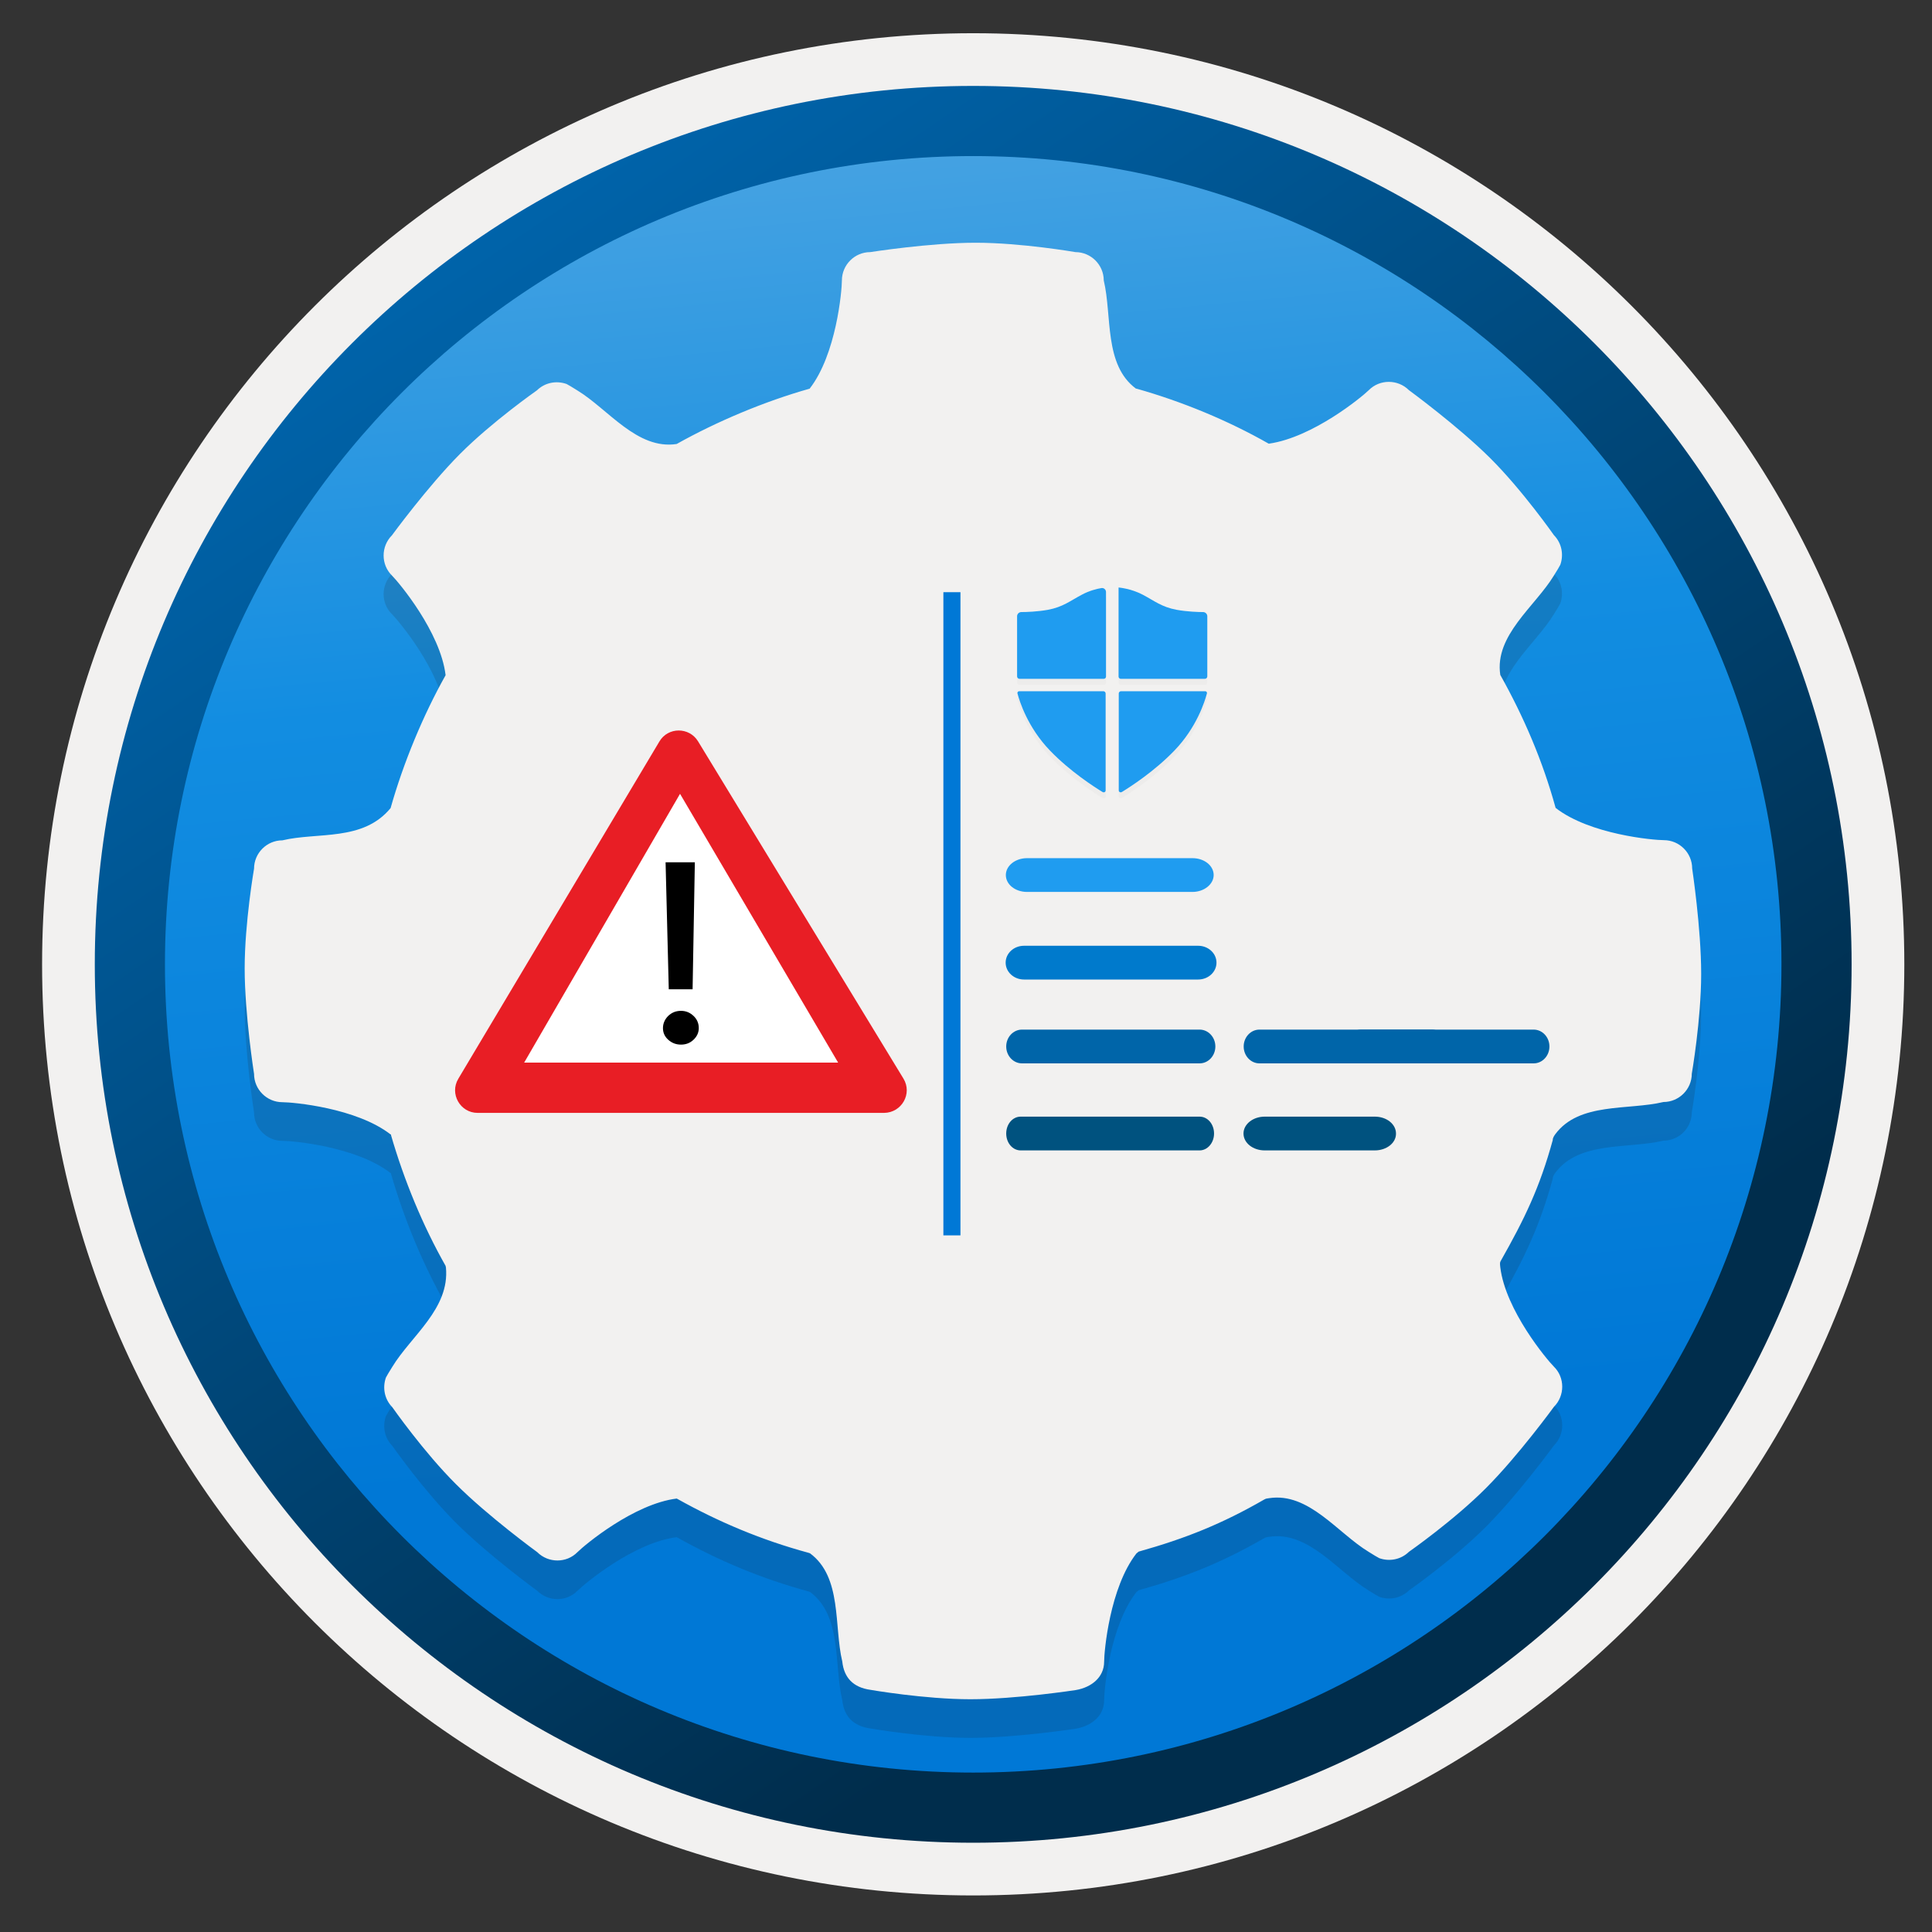<svg width="103" height="103" viewBox="0 0 103 103" fill="none" xmlns="http://www.w3.org/2000/svg">
<rect x="0" y="0" width="103" height="103" fill="#333333" stroke="none"/>
<path d="M51.884 98.221C26.034 98.221 5.074 77.271 5.074 51.411C5.074 25.551 26.034 4.601 51.884 4.601C77.734 4.601 98.694 25.561 98.694 51.411C98.694 77.261 77.734 98.221 51.884 98.221Z" fill="url(#paint0_linear)"/>
<path fill-rule="evenodd" clip-rule="evenodd" d="M97.784 51.411C97.784 76.761 77.234 97.311 51.884 97.311C26.534 97.311 5.984 76.761 5.984 51.411C5.984 26.061 26.534 5.511 51.884 5.511C77.234 5.511 97.784 26.061 97.784 51.411ZM51.884 1.771C79.304 1.771 101.524 23.991 101.524 51.411C101.524 78.831 79.294 101.051 51.884 101.051C24.464 101.051 2.244 78.821 2.244 51.411C2.244 23.991 24.464 1.771 51.884 1.771Z" fill="#F2F1F0"/>
<path fill-rule="evenodd" clip-rule="evenodd" d="M94.974 51.411C94.974 75.211 75.684 94.501 51.884 94.501C28.084 94.501 8.794 75.211 8.794 51.411C8.794 27.611 28.084 8.321 51.884 8.321C75.684 8.321 94.974 27.611 94.974 51.411ZM51.884 4.581C77.744 4.581 98.714 25.551 98.714 51.411C98.714 77.271 77.744 98.241 51.884 98.241C26.024 98.241 5.054 77.271 5.054 51.411C5.054 25.551 26.014 4.581 51.884 4.581Z" fill="url(#paint1_linear)"/>
<path opacity="0.15" d="M90.214 48.361C90.214 47.531 89.534 46.851 88.704 46.851C88.154 46.851 84.754 46.551 82.934 45.131C82.934 45.131 82.944 45.111 82.934 45.131C82.244 42.621 81.234 40.271 79.984 38.041C79.664 35.931 81.844 34.391 82.844 32.741C83.024 32.451 83.124 32.291 83.184 32.171C83.374 31.631 83.264 31.021 82.844 30.591C82.844 30.591 81.164 28.191 79.444 26.481C77.724 24.771 75.114 22.861 75.114 22.861C74.524 22.271 73.554 22.271 72.974 22.861C72.584 23.241 69.994 25.371 67.664 25.711C67.634 25.711 67.634 25.711 67.634 25.711C65.474 24.481 63.034 23.471 60.594 22.781H60.564C58.844 21.511 59.294 18.891 58.844 17.011C58.844 16.181 58.164 15.501 57.334 15.501C57.334 15.501 54.454 15.001 52.014 15.001C49.574 15.001 46.394 15.501 46.394 15.501C45.564 15.501 44.884 16.181 44.884 17.011C44.884 17.561 44.584 20.961 43.164 22.781C40.754 23.461 38.214 24.531 36.074 25.731C33.964 26.051 32.424 23.871 30.774 22.871C30.484 22.691 30.324 22.591 30.204 22.531C29.664 22.341 29.054 22.451 28.624 22.871C28.624 22.871 26.224 24.551 24.514 26.271C22.804 27.991 20.894 30.601 20.894 30.601C20.304 31.191 20.304 32.161 20.894 32.741C21.274 33.121 23.474 35.751 23.754 38.041V38.061C22.554 40.201 21.504 42.731 20.824 45.141C20.824 45.141 20.854 45.101 20.824 45.141C19.354 46.931 16.934 46.411 15.054 46.861C14.224 46.861 13.544 47.541 13.544 48.371C13.544 48.371 13.044 51.251 13.044 53.691C13.044 56.131 13.544 59.311 13.544 59.311C13.544 60.141 14.224 60.821 15.054 60.821C15.604 60.821 19.004 61.121 20.824 62.541C20.864 62.521 20.844 62.571 20.844 62.571C21.544 64.991 22.544 67.411 23.764 69.561C23.744 69.591 23.764 69.561 23.774 69.631C23.984 71.831 21.914 73.281 20.914 74.931C20.734 75.221 20.634 75.381 20.574 75.501C20.384 76.041 20.494 76.651 20.914 77.081C20.914 77.081 22.594 79.481 24.314 81.191C26.034 82.911 28.644 84.811 28.644 84.811C29.234 85.401 30.204 85.401 30.784 84.811C31.164 84.431 33.794 82.231 36.084 81.951C36.084 81.951 36.074 81.961 36.114 81.971C38.314 83.201 40.594 84.161 43.094 84.841C43.114 84.851 43.184 84.871 43.184 84.871C44.904 86.141 44.454 88.761 44.904 90.641C44.994 91.481 45.464 92.021 46.414 92.151C46.414 92.151 49.294 92.651 51.734 92.651C54.174 92.651 57.354 92.161 57.354 92.161C58.184 92.021 58.864 91.481 58.864 90.651C58.864 90.101 59.164 86.701 60.584 84.881C60.584 84.881 60.644 84.831 60.704 84.781C63.234 84.071 65.164 83.291 67.404 82.001C67.514 81.961 67.394 81.971 67.664 81.931C69.774 81.611 71.314 83.791 72.964 84.791C73.254 84.971 73.414 85.071 73.534 85.131C74.074 85.321 74.684 85.211 75.114 84.791C75.114 84.791 77.514 83.111 79.224 81.391C80.944 79.671 82.844 77.061 82.844 77.061C83.434 76.471 83.434 75.501 82.844 74.921C82.464 74.541 80.264 71.911 79.984 69.621C79.954 69.381 79.974 69.351 80.004 69.291C81.284 67.031 82.084 65.381 82.784 62.831C82.784 62.831 82.754 62.751 82.914 62.531C84.184 60.811 86.804 61.261 88.684 60.811C89.514 60.811 90.194 60.131 90.194 59.301C90.194 59.301 90.694 56.421 90.694 53.981C90.694 51.541 90.214 48.361 90.214 48.361Z" fill="#1F1D20"/>
<path d="M90.214 46.301C90.214 45.471 89.534 44.791 88.704 44.791C88.154 44.791 84.754 44.491 82.934 43.071C82.934 43.071 82.944 43.051 82.934 43.071C82.244 40.561 81.234 38.211 79.984 35.981C79.664 33.871 81.844 32.331 82.844 30.681C83.024 30.391 83.124 30.231 83.184 30.111C83.374 29.571 83.264 28.961 82.844 28.531C82.844 28.531 81.164 26.131 79.444 24.421C77.724 22.711 75.114 20.801 75.114 20.801C74.524 20.211 73.554 20.211 72.974 20.801C72.584 21.181 69.994 23.311 67.664 23.651C67.634 23.651 67.634 23.651 67.634 23.651C65.474 22.421 63.034 21.411 60.594 20.721H60.564C58.844 19.451 59.294 16.831 58.844 14.951C58.844 14.121 58.164 13.441 57.334 13.441C57.334 13.441 54.454 12.941 52.014 12.941C49.574 12.941 46.394 13.441 46.394 13.441C45.564 13.441 44.884 14.121 44.884 14.951C44.884 15.501 44.584 18.901 43.164 20.721C40.754 21.401 38.214 22.471 36.074 23.671C33.964 23.991 32.424 21.811 30.774 20.811C30.484 20.631 30.324 20.531 30.204 20.471C29.664 20.281 29.054 20.391 28.624 20.811C28.624 20.811 26.224 22.491 24.514 24.211C22.804 25.931 20.894 28.541 20.894 28.541C20.304 29.131 20.304 30.101 20.894 30.681C21.274 31.061 23.474 33.691 23.754 35.981V36.001C22.554 38.141 21.504 40.671 20.824 43.081C20.824 43.081 20.854 43.041 20.824 43.081C19.354 44.871 16.934 44.351 15.054 44.801C14.224 44.801 13.544 45.481 13.544 46.311C13.544 46.311 13.044 49.191 13.044 51.631C13.044 54.071 13.544 57.251 13.544 57.251C13.544 58.081 14.224 58.761 15.054 58.761C15.604 58.761 19.004 59.061 20.824 60.481C20.864 60.461 20.844 60.511 20.844 60.511C21.544 62.931 22.544 65.351 23.764 67.501C23.744 67.531 23.764 67.501 23.774 67.571C23.984 69.771 21.914 71.221 20.914 72.871C20.734 73.161 20.634 73.321 20.574 73.441C20.384 73.981 20.494 74.591 20.914 75.021C20.914 75.021 22.594 77.421 24.314 79.131C26.034 80.851 28.644 82.751 28.644 82.751C29.234 83.341 30.204 83.341 30.784 82.751C31.164 82.371 33.794 80.171 36.084 79.891C36.084 79.891 36.074 79.901 36.114 79.911C38.314 81.141 40.594 82.101 43.094 82.781C43.114 82.791 43.184 82.811 43.184 82.811C44.904 84.081 44.454 86.701 44.904 88.581C44.994 89.421 45.464 89.961 46.414 90.091C46.414 90.091 49.294 90.591 51.734 90.591C54.174 90.591 57.354 90.101 57.354 90.101C58.184 89.961 58.864 89.421 58.864 88.591C58.864 88.041 59.164 84.641 60.584 82.821C60.584 82.821 60.644 82.771 60.704 82.721C63.234 82.011 65.164 81.231 67.404 79.941C67.514 79.901 67.394 79.911 67.664 79.871C69.774 79.551 71.314 81.731 72.964 82.731C73.254 82.911 73.414 83.011 73.534 83.071C74.074 83.261 74.684 83.151 75.114 82.731C75.114 82.731 77.514 81.051 79.224 79.331C80.944 77.611 82.844 75.001 82.844 75.001C83.434 74.411 83.434 73.441 82.844 72.861C82.464 72.481 80.264 69.851 79.984 67.561C79.954 67.321 79.974 67.291 80.004 67.231C81.284 64.971 82.084 63.321 82.784 60.771C82.784 60.771 82.754 60.691 82.914 60.471C84.184 58.751 86.804 59.201 88.684 58.751C89.514 58.751 90.194 58.071 90.194 57.241C90.194 57.241 90.694 54.361 90.694 51.921C90.694 49.481 90.214 46.301 90.214 46.301Z" fill="#F2F1F0"/>
<g opacity="0.15">
<path opacity="0.15" d="M54.224 33.171V36.381C54.224 36.451 54.284 36.511 54.354 36.511H58.844C58.904 36.511 58.964 36.461 58.964 36.391V31.881C58.964 31.751 58.844 31.651 58.724 31.671C58.474 31.711 58.074 31.811 57.684 32.021C57.054 32.351 56.674 32.681 55.864 32.831C55.304 32.931 54.724 32.951 54.434 32.951C54.314 32.971 54.224 33.061 54.224 33.171Z" fill="#1F1D20"/>
<path opacity="0.15" d="M64.364 33.171V36.381C64.364 36.451 64.304 36.511 64.234 36.511H59.754C59.694 36.511 59.634 36.461 59.634 36.391V31.641C59.634 31.641 60.284 31.691 60.914 32.021C61.544 32.351 61.924 32.681 62.734 32.831C63.294 32.931 63.864 32.951 64.154 32.951C64.274 32.971 64.364 33.061 64.364 33.171Z" fill="#1F1D20"/>
<path opacity="0.15" d="M59.644 42.461V37.291C59.644 37.231 59.694 37.171 59.764 37.171H64.254C64.314 37.171 64.364 37.231 64.344 37.291C64.234 37.701 63.804 39.101 62.604 40.341C61.534 41.451 60.254 42.271 59.814 42.541C59.734 42.591 59.644 42.541 59.644 42.461Z" fill="#1F1D20"/>
<path opacity="0.15" d="M58.944 42.461V37.291C58.944 37.231 58.894 37.171 58.824 37.171H54.334C54.274 37.171 54.224 37.231 54.244 37.291C54.354 37.701 54.784 39.101 55.984 40.341C57.054 41.451 58.334 42.271 58.774 42.541C58.854 42.591 58.944 42.541 58.944 42.461Z" fill="#1F1D20"/>
</g>
<path d="M54.224 32.851V36.061C54.224 36.131 54.284 36.191 54.354 36.191H58.844C58.904 36.191 58.964 36.141 58.964 36.071V31.561C58.964 31.431 58.844 31.331 58.724 31.351C58.474 31.391 58.074 31.491 57.684 31.701C57.054 32.031 56.674 32.361 55.864 32.511C55.304 32.611 54.724 32.631 54.434 32.631C54.314 32.641 54.224 32.741 54.224 32.851Z" fill="#1F9CF0"/>
<path d="M64.364 32.851V36.061C64.364 36.131 64.304 36.191 64.234 36.191H59.754C59.694 36.191 59.634 36.141 59.634 36.071V31.321C59.634 31.321 60.284 31.371 60.914 31.701C61.544 32.031 61.924 32.361 62.734 32.511C63.294 32.611 63.864 32.631 64.154 32.631C64.274 32.641 64.364 32.741 64.364 32.851Z" fill="#1F9CF0"/>
<path d="M59.644 42.141V36.971C59.644 36.911 59.694 36.851 59.764 36.851H64.254C64.314 36.851 64.364 36.911 64.344 36.971C64.234 37.381 63.804 38.781 62.604 40.021C61.534 41.131 60.254 41.951 59.814 42.221C59.734 42.271 59.644 42.221 59.644 42.141Z" fill="#1F9CF0"/>
<path d="M58.944 42.141V36.971C58.944 36.911 58.894 36.851 58.824 36.851H54.334C54.274 36.851 54.224 36.911 54.244 36.971C54.354 37.381 54.784 38.781 55.984 40.021C57.054 41.131 58.334 41.951 58.774 42.221C58.854 42.271 58.944 42.221 58.944 42.141Z" fill="#1F9CF0"/>
<path fill-rule="evenodd" clip-rule="evenodd" d="M50.294 65.861H51.204V31.571H50.294V65.861Z" fill="#0078D6"/>
<path fill-rule="evenodd" clip-rule="evenodd" d="M63.954 61.331H54.414C53.984 61.331 53.644 60.931 53.644 60.431C53.644 59.931 53.984 59.531 54.414 59.531H63.954C64.384 59.531 64.724 59.931 64.724 60.431C64.724 60.931 64.374 61.331 63.954 61.331Z" fill="#00527F"/>
<path fill-rule="evenodd" clip-rule="evenodd" d="M73.294 61.331H67.424C66.794 61.331 66.294 60.931 66.294 60.431C66.294 59.931 66.804 59.531 67.424 59.531H73.294C73.924 59.531 74.424 59.931 74.424 60.431C74.434 60.931 73.924 61.331 73.294 61.331Z" fill="#00527F"/>
<path fill-rule="evenodd" clip-rule="evenodd" d="M63.574 47.551H54.754C54.124 47.551 53.624 47.151 53.624 46.651C53.624 46.151 54.134 45.751 54.754 45.751H63.574C64.204 45.751 64.704 46.151 64.704 46.651C64.704 47.141 64.194 47.551 63.574 47.551Z" fill="#1F9CF0"/>
<path fill-rule="evenodd" clip-rule="evenodd" d="M63.954 56.691H54.484C54.024 56.691 53.644 56.291 53.644 55.791C53.644 55.291 54.024 54.891 54.484 54.891H63.954C64.414 54.891 64.794 55.291 64.794 55.791C64.794 56.291 64.414 56.691 63.954 56.691Z" fill="#0065A9"/>
<path fill-rule="evenodd" clip-rule="evenodd" d="M76.334 56.691H67.144C66.684 56.691 66.304 56.291 66.304 55.791C66.304 55.291 66.684 54.891 67.144 54.891H76.334C76.794 54.891 77.174 55.291 77.174 55.791C77.164 56.291 76.794 56.691 76.334 56.691Z" fill="#0065A9"/>
<path fill-rule="evenodd" clip-rule="evenodd" d="M54.594 52.221C54.054 52.221 53.614 51.821 53.614 51.321C53.614 50.821 54.054 50.421 54.594 50.421H63.874C64.414 50.421 64.854 50.821 64.854 51.321C64.854 51.821 64.414 52.221 63.874 52.221H54.594Z" fill="#007ACC"/>
<path fill-rule="evenodd" clip-rule="evenodd" d="M81.764 56.691H72.574C72.114 56.691 71.734 56.291 71.734 55.791C71.734 55.291 72.114 54.891 72.574 54.891H81.764C82.224 54.891 82.604 55.291 82.604 55.791C82.604 56.291 82.224 56.691 81.764 56.691Z" fill="#0065A9"/>
<path d="M35.804 40.271L46.164 57.901C46.164 57.901 26.314 57.831 26.494 57.581C26.664 57.321 35.804 40.271 35.804 40.271Z" fill="white"/>
<path d="M48.164 57.501L37.214 39.521C36.744 38.751 35.614 38.751 35.154 39.531L24.434 57.511C23.954 58.311 24.534 59.331 25.464 59.331H47.134C48.074 59.321 48.654 58.301 48.164 57.501ZM27.944 56.651L36.254 42.321L44.684 56.651H27.944Z" fill="#E81E25"/>
<path d="M36.304 55.691C36.034 55.691 35.814 55.601 35.624 55.431C35.434 55.261 35.344 55.051 35.344 54.811C35.344 54.561 35.444 54.341 35.624 54.161C35.814 53.981 36.034 53.891 36.304 53.891C36.564 53.891 36.784 53.981 36.974 54.161C37.164 54.341 37.254 54.561 37.254 54.811C37.254 55.051 37.154 55.261 36.974 55.431C36.784 55.611 36.564 55.691 36.304 55.691ZM37.044 45.971L36.924 52.741H35.654L35.484 45.971H37.044Z" fill="black"/>
<defs>
<linearGradient id="paint0_linear" x1="46.376" y1="-6.027" x2="54.313" y2="76.745" gradientUnits="userSpaceOnUse">
<stop stop-color="#5FADE2"/>
<stop offset="0.497" stop-color="#128DE1"/>
<stop offset="1" stop-color="#0078D6"/>
</linearGradient>
<linearGradient id="paint1_linear" x1="3.317" y1="-20.214" x2="98.845" y2="120.668" gradientUnits="userSpaceOnUse">
<stop stop-color="#007ED8"/>
<stop offset="0.707" stop-color="#002D4C"/>
</linearGradient>
</defs>
</svg>

